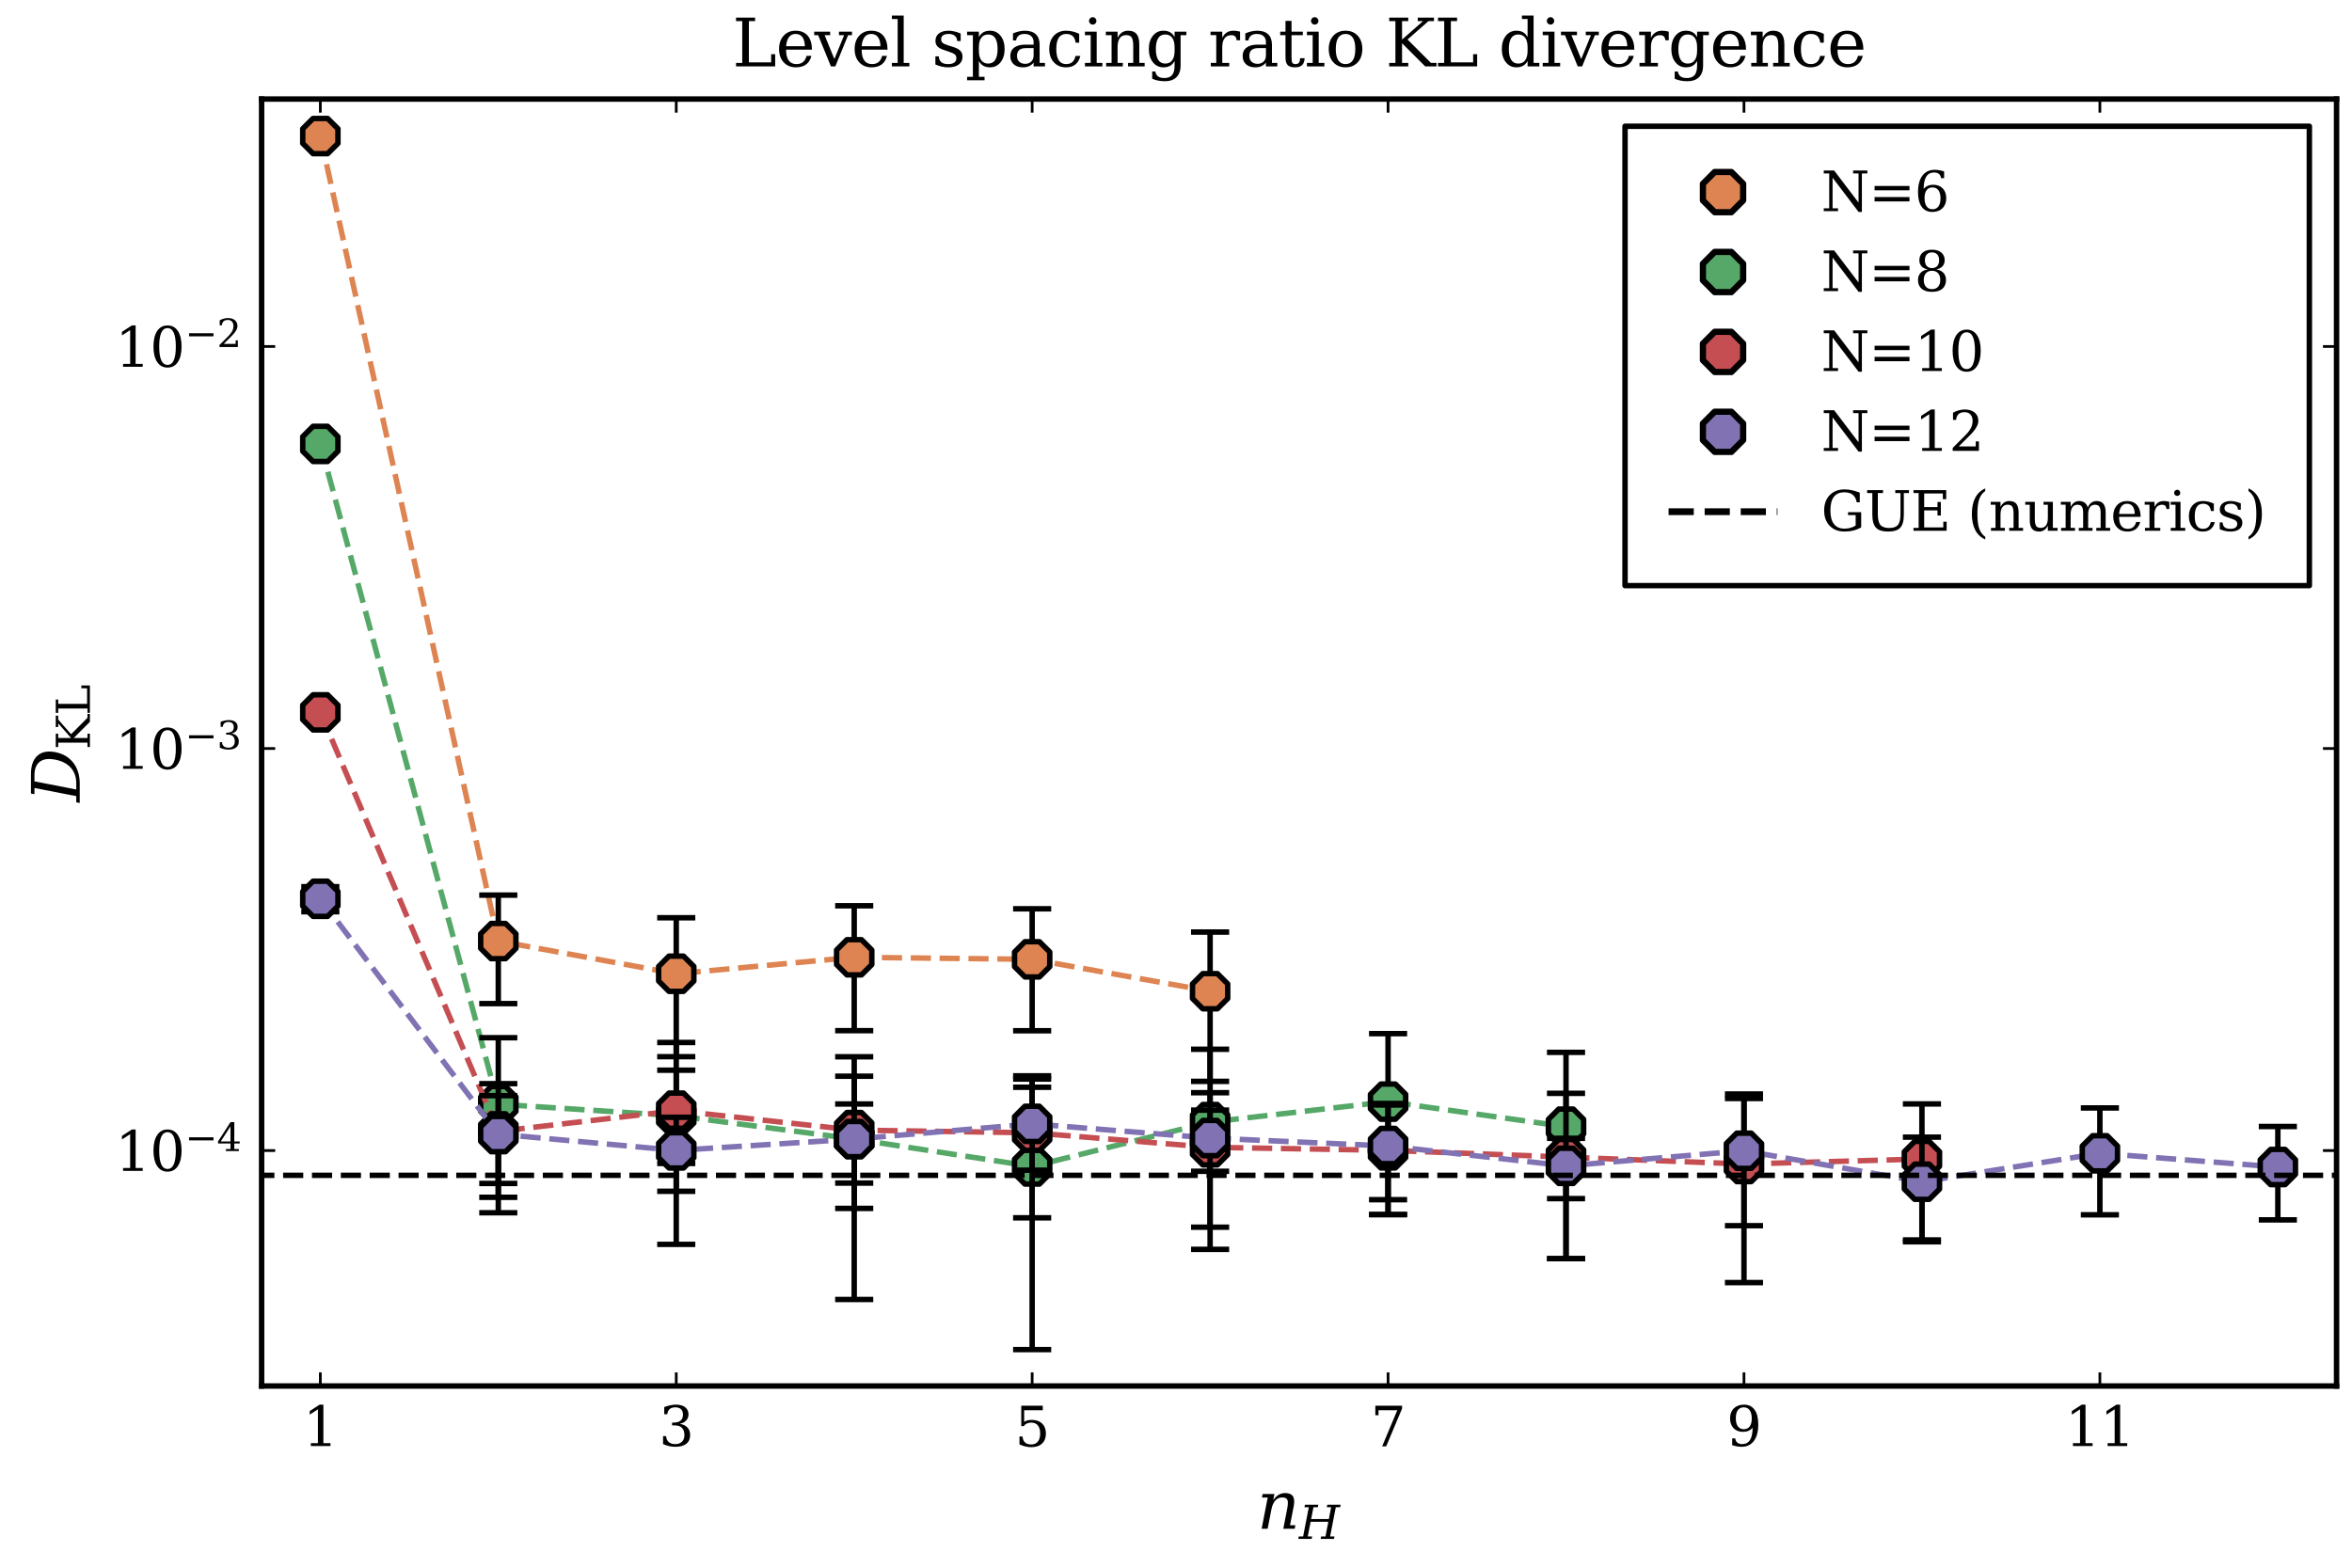 <?xml version="1.0" encoding="utf-8" standalone="no"?>
<!DOCTYPE svg PUBLIC "-//W3C//DTD SVG 1.1//EN"
  "http://www.w3.org/Graphics/SVG/1.1/DTD/svg11.dtd">
<svg xmlns:xlink="http://www.w3.org/1999/xlink" width="432pt" height="288pt" viewBox="0 0 432 288" xmlns="http://www.w3.org/2000/svg" version="1.1">
 <defs>
  <style type="text/css">*{stroke-linejoin: round; stroke-linecap: butt}</style>
 </defs>
 <g id="figure_1">
  <g id="patch_1">
   <path d="M 0 288 
L 432 288 
L 432 0 
L 0 0 
z
" style="fill: #ffffff"/>
  </g>
  <g id="axes_1">
   <g id="patch_2">
    <path d="M 48.051 254.625 
L 429.165 254.625 
L 429.165 18.195 
L 48.051 18.195 
z
" style="fill: #ffffff"/>
   </g>
   <g id="line2d_1">
    <path d="M 58.837 24.997 
L 91.523 172.884 
L 124.208 178.887 
L 156.894 175.862 
L 189.58 176.238 
L 222.265 182.094 
" clip-path="url(#pbbf0590960)" style="fill: none; stroke-dasharray: 3.7,1.6; stroke-dashoffset: 0; stroke: #dd8452"/>
   </g>
   <g id="matplotlib.axis_1">
    <g id="xtick_1">
     <g id="line2d_2">
      <defs>
       <path id="m70d84c9f03" d="M 0 0 
L 0 -2.5 
" style="stroke: #000000; stroke-width: 0.5"/>
      </defs>
      <g>
       <use xlink:href="#m70d84c9f03" x="58.837" y="254.625" style="stroke: #000000; stroke-width: 0.5"/>
      </g>
     </g>
     <g id="line2d_3">
      <defs>
       <path id="mc6ad2562c7" d="M 0 0 
L 0 2.5 
" style="stroke: #000000; stroke-width: 0.5"/>
      </defs>
      <g>
       <use xlink:href="#mc6ad2562c7" x="58.837" y="18.195" style="stroke: #000000; stroke-width: 0.5"/>
      </g>
     </g>
     <g id="text_1">
      <!-- $1$ -->
      <g transform="translate(55.637 265.724) scale(0.1 -0.1)">
       <defs>
        <path id="DejaVuSerif-31" d="M 909 0 
L 909 331 
L 1722 331 
L 1722 4213 
L 781 3603 
L 781 4013 
L 1919 4750 
L 2350 4750 
L 2350 331 
L 3163 331 
L 3163 0 
L 909 0 
z
" transform="scale(0.016)"/>
       </defs>
       <use xlink:href="#DejaVuSerif-31" transform="translate(0 0.781)"/>
      </g>
     </g>
    </g>
    <g id="xtick_2">
     <g id="line2d_4">
      <g>
       <use xlink:href="#m70d84c9f03" x="124.208" y="254.625" style="stroke: #000000; stroke-width: 0.5"/>
      </g>
     </g>
     <g id="line2d_5">
      <g>
       <use xlink:href="#mc6ad2562c7" x="124.208" y="18.195" style="stroke: #000000; stroke-width: 0.5"/>
      </g>
     </g>
     <g id="text_2">
      <!-- $3$ -->
      <g transform="translate(121.008 265.724) scale(0.1 -0.1)">
       <defs>
        <path id="DejaVuSerif-33" d="M 622 4469 
Q 988 4606 1323 4678 
Q 1659 4750 1953 4750 
Q 2638 4750 3022 4454 
Q 3406 4159 3406 3634 
Q 3406 3213 3140 2930 
Q 2875 2647 2388 2547 
Q 2963 2466 3280 2130 
Q 3597 1794 3597 1259 
Q 3597 606 3158 257 
Q 2719 -91 1894 -91 
Q 1528 -91 1179 -12 
Q 831 66 488 225 
L 488 1131 
L 838 1131 
Q 869 681 1141 450 
Q 1413 219 1906 219 
Q 2384 219 2661 495 
Q 2938 772 2938 1253 
Q 2938 1803 2653 2086 
Q 2369 2369 1819 2369 
L 1522 2369 
L 1522 2688 
L 1678 2688 
Q 2225 2688 2498 2914 
Q 2772 3141 2772 3597 
Q 2772 4006 2547 4223 
Q 2322 4441 1900 4441 
Q 1478 4441 1245 4241 
Q 1013 4041 972 3647 
L 622 3647 
L 622 4469 
z
" transform="scale(0.016)"/>
       </defs>
       <use xlink:href="#DejaVuSerif-33" transform="translate(0 0.781)"/>
      </g>
     </g>
    </g>
    <g id="xtick_3">
     <g id="line2d_6">
      <g>
       <use xlink:href="#m70d84c9f03" x="189.58" y="254.625" style="stroke: #000000; stroke-width: 0.5"/>
      </g>
     </g>
     <g id="line2d_7">
      <g>
       <use xlink:href="#mc6ad2562c7" x="189.58" y="18.195" style="stroke: #000000; stroke-width: 0.5"/>
      </g>
     </g>
     <g id="text_3">
      <!-- $5$ -->
      <g transform="translate(186.38 265.724) scale(0.1 -0.1)">
       <defs>
        <path id="DejaVuSerif-35" d="M 3219 4666 
L 3219 4153 
L 1081 4153 
L 1081 2816 
Q 1244 2928 1461 2984 
Q 1678 3041 1947 3041 
Q 2703 3041 3140 2622 
Q 3578 2203 3578 1478 
Q 3578 738 3136 323 
Q 2694 -91 1894 -91 
Q 1572 -91 1234 -12 
Q 897 66 544 225 
L 544 1131 
L 897 1131 
Q 925 688 1179 453 
Q 1434 219 1894 219 
Q 2388 219 2653 544 
Q 2919 869 2919 1478 
Q 2919 2084 2655 2407 
Q 2391 2731 1894 2731 
Q 1613 2731 1398 2631 
Q 1184 2531 1019 2322 
L 750 2322 
L 750 4666 
L 3219 4666 
z
" transform="scale(0.016)"/>
       </defs>
       <use xlink:href="#DejaVuSerif-35" transform="translate(0 0.094)"/>
      </g>
     </g>
    </g>
    <g id="xtick_4">
     <g id="line2d_8">
      <g>
       <use xlink:href="#m70d84c9f03" x="254.951" y="254.625" style="stroke: #000000; stroke-width: 0.5"/>
      </g>
     </g>
     <g id="line2d_9">
      <g>
       <use xlink:href="#mc6ad2562c7" x="254.951" y="18.195" style="stroke: #000000; stroke-width: 0.5"/>
      </g>
     </g>
     <g id="text_4">
      <!-- $7$ -->
      <g transform="translate(251.751 265.724) scale(0.1 -0.1)">
       <defs>
        <path id="DejaVuSerif-37" d="M 3609 4347 
L 1784 0 
L 1319 0 
L 3059 4153 
L 903 4153 
L 903 3578 
L 538 3578 
L 538 4666 
L 3609 4666 
L 3609 4347 
z
" transform="scale(0.016)"/>
       </defs>
       <use xlink:href="#DejaVuSerif-37" transform="translate(0 0.094)"/>
      </g>
     </g>
    </g>
    <g id="xtick_5">
     <g id="line2d_10">
      <g>
       <use xlink:href="#m70d84c9f03" x="320.322" y="254.625" style="stroke: #000000; stroke-width: 0.5"/>
      </g>
     </g>
     <g id="line2d_11">
      <g>
       <use xlink:href="#mc6ad2562c7" x="320.322" y="18.195" style="stroke: #000000; stroke-width: 0.5"/>
      </g>
     </g>
     <g id="text_5">
      <!-- $9$ -->
      <g transform="translate(317.122 265.724) scale(0.1 -0.1)">
       <defs>
        <path id="DejaVuSerif-39" d="M 2994 2091 
Q 2784 1856 2512 1740 
Q 2241 1625 1900 1625 
Q 1206 1625 804 2044 
Q 403 2463 403 3188 
Q 403 3897 839 4323 
Q 1275 4750 2003 4750 
Q 2794 4750 3217 4161 
Q 3641 3572 3641 2478 
Q 3641 1253 3137 581 
Q 2634 -91 1722 -91 
Q 1475 -91 1203 -44 
Q 931 3 647 97 
L 647 872 
L 997 872 
Q 1038 556 1241 387 
Q 1444 219 1784 219 
Q 2391 219 2687 676 
Q 2984 1134 2994 2091 
z
M 1978 4441 
Q 1534 4441 1298 4117 
Q 1063 3794 1063 3188 
Q 1063 2581 1298 2256 
Q 1534 1931 1978 1931 
Q 2422 1931 2658 2245 
Q 2894 2559 2894 3150 
Q 2894 3772 2656 4106 
Q 2419 4441 1978 4441 
z
" transform="scale(0.016)"/>
       </defs>
       <use xlink:href="#DejaVuSerif-39" transform="translate(0 0.781)"/>
      </g>
     </g>
    </g>
    <g id="xtick_6">
     <g id="line2d_12">
      <g>
       <use xlink:href="#m70d84c9f03" x="385.693" y="254.625" style="stroke: #000000; stroke-width: 0.5"/>
      </g>
     </g>
     <g id="line2d_13">
      <g>
       <use xlink:href="#mc6ad2562c7" x="385.693" y="18.195" style="stroke: #000000; stroke-width: 0.5"/>
      </g>
     </g>
     <g id="text_6">
      <!-- $11$ -->
      <g transform="translate(379.293 265.724) scale(0.1 -0.1)">
       <use xlink:href="#DejaVuSerif-31" transform="translate(0 0.781)"/>
       <use xlink:href="#DejaVuSerif-31" transform="translate(63.623 0.781)"/>
      </g>
     </g>
    </g>
    <g id="text_7">
     <!-- $n_H$ -->
     <g transform="translate(230.868 280.922) scale(0.12 -0.12)">
      <defs>
       <path id="DejaVuSerif-Italic-6e" d="M 450 0 
L 1031 2988 
L 481 2988 
L 544 3322 
L 1669 3322 
L 1556 2731 
Q 1781 3069 2068 3241 
Q 2356 3413 2694 3413 
Q 3244 3413 3444 3097 
Q 3563 2906 3563 2588 
Q 3563 2378 3509 2113 
L 3163 331 
L 3675 331 
L 3613 0 
L 2522 0 
L 2897 1931 
Q 2959 2253 2959 2469 
Q 2959 2659 2909 2769 
Q 2803 2994 2425 2994 
Q 2025 2994 1759 2701 
Q 1494 2409 1384 1850 
L 1025 0 
L 450 0 
z
" transform="scale(0.016)"/>
       <path id="DejaVuSerif-Italic-48" d="M -97 0 
L -34 331 
L 559 331 
L 1338 4331 
L 744 4331 
L 809 4666 
L 2631 4666 
L 2566 4331 
L 1972 4331 
L 1659 2719 
L 4078 2719 
L 4391 4331 
L 3797 4331 
L 3863 4666 
L 5684 4666 
L 5619 4331 
L 5025 4331 
L 4247 331 
L 4841 331 
L 4778 0 
L 2956 0 
L 3019 331 
L 3616 331 
L 4003 2338 
L 1584 2338 
L 1194 331 
L 1788 331 
L 1725 0 
L -97 0 
z
" transform="scale(0.016)"/>
      </defs>
      <use xlink:href="#DejaVuSerif-Italic-6e" transform="translate(0 0.672)"/>
      <use xlink:href="#DejaVuSerif-Italic-48" transform="translate(64.404 -14.9) scale(0.7)"/>
     </g>
    </g>
   </g>
   <g id="matplotlib.axis_2">
    <g id="ytick_1">
     <g id="line2d_14">
      <defs>
       <path id="m59e2705124" d="M 0 0 
L 2.5 0 
" style="stroke: #000000; stroke-width: 0.5"/>
      </defs>
      <g>
       <use xlink:href="#m59e2705124" x="48.051" y="211.37" style="stroke: #000000; stroke-width: 0.5"/>
      </g>
     </g>
     <g id="line2d_15">
      <defs>
       <path id="m7a6e263249" d="M 0 0 
L -2.5 0 
" style="stroke: #000000; stroke-width: 0.5"/>
      </defs>
      <g>
       <use xlink:href="#m7a6e263249" x="429.165" y="211.37" style="stroke: #000000; stroke-width: 0.5"/>
      </g>
     </g>
     <g id="text_8">
      <!-- $10^{-4}$ -->
      <g transform="translate(21.151 215.169) scale(0.1 -0.1)">
       <defs>
        <path id="DejaVuSerif-30" d="M 2034 219 
Q 2513 219 2750 744 
Q 2988 1269 2988 2328 
Q 2988 3391 2750 3916 
Q 2513 4441 2034 4441 
Q 1556 4441 1318 3916 
Q 1081 3391 1081 2328 
Q 1081 1269 1318 744 
Q 1556 219 2034 219 
z
M 2034 -91 
Q 1275 -91 848 546 
Q 422 1184 422 2328 
Q 422 3475 848 4112 
Q 1275 4750 2034 4750 
Q 2797 4750 3222 4112 
Q 3647 3475 3647 2328 
Q 3647 1184 3222 546 
Q 2797 -91 2034 -91 
z
" transform="scale(0.016)"/>
        <path id="DejaVuSerif-2212" d="M 678 2259 
L 4684 2259 
L 4684 1753 
L 678 1753 
L 678 2259 
z
" transform="scale(0.016)"/>
        <path id="DejaVuSerif-34" d="M 2234 1581 
L 2234 4063 
L 641 1581 
L 2234 1581 
z
M 3609 0 
L 1484 0 
L 1484 331 
L 2234 331 
L 2234 1247 
L 197 1247 
L 197 1588 
L 2241 4750 
L 2859 4750 
L 2859 1581 
L 3750 1581 
L 3750 1247 
L 2859 1247 
L 2859 331 
L 3609 331 
L 3609 0 
z
" transform="scale(0.016)"/>
       </defs>
       <use xlink:href="#DejaVuSerif-31" transform="translate(0 0.713)"/>
       <use xlink:href="#DejaVuSerif-30" transform="translate(63.623 0.713)"/>
       <use xlink:href="#DejaVuSerif-2212" transform="translate(128.154 37.047) scale(0.7)"/>
       <use xlink:href="#DejaVuSerif-34" transform="translate(186.807 37.047) scale(0.7)"/>
      </g>
     </g>
    </g>
    <g id="ytick_2">
     <g id="line2d_16">
      <g>
       <use xlink:href="#m59e2705124" x="48.051" y="137.512" style="stroke: #000000; stroke-width: 0.5"/>
      </g>
     </g>
     <g id="line2d_17">
      <g>
       <use xlink:href="#m7a6e263249" x="429.165" y="137.512" style="stroke: #000000; stroke-width: 0.5"/>
      </g>
     </g>
     <g id="text_9">
      <!-- $10^{-3}$ -->
      <g transform="translate(21.151 141.312) scale(0.1 -0.1)">
       <use xlink:href="#DejaVuSerif-31" transform="translate(0 0.713)"/>
       <use xlink:href="#DejaVuSerif-30" transform="translate(63.623 0.713)"/>
       <use xlink:href="#DejaVuSerif-2212" transform="translate(128.154 37.047) scale(0.7)"/>
       <use xlink:href="#DejaVuSerif-33" transform="translate(186.807 37.047) scale(0.7)"/>
      </g>
     </g>
    </g>
    <g id="ytick_3">
     <g id="line2d_18">
      <g>
       <use xlink:href="#m59e2705124" x="48.051" y="63.655" style="stroke: #000000; stroke-width: 0.5"/>
      </g>
     </g>
     <g id="line2d_19">
      <g>
       <use xlink:href="#m7a6e263249" x="429.165" y="63.655" style="stroke: #000000; stroke-width: 0.5"/>
      </g>
     </g>
     <g id="text_10">
      <!-- $10^{-2}$ -->
      <g transform="translate(21.151 67.454) scale(0.1 -0.1)">
       <defs>
        <path id="DejaVuSerif-32" d="M 819 3553 
L 469 3553 
L 469 4384 
Q 803 4563 1142 4656 
Q 1481 4750 1806 4750 
Q 2534 4750 2956 4397 
Q 3378 4044 3378 3438 
Q 3378 2753 2422 1800 
Q 2347 1728 2309 1691 
L 1131 513 
L 3078 513 
L 3078 1088 
L 3444 1088 
L 3444 0 
L 434 0 
L 434 341 
L 1850 1753 
Q 2319 2222 2519 2614 
Q 2719 3006 2719 3438 
Q 2719 3909 2473 4175 
Q 2228 4441 1797 4441 
Q 1350 4441 1106 4219 
Q 863 3997 819 3553 
z
" transform="scale(0.016)"/>
       </defs>
       <use xlink:href="#DejaVuSerif-31" transform="translate(0 0.713)"/>
       <use xlink:href="#DejaVuSerif-30" transform="translate(63.623 0.713)"/>
       <use xlink:href="#DejaVuSerif-2212" transform="translate(128.154 37.047) scale(0.7)"/>
       <use xlink:href="#DejaVuSerif-32" transform="translate(186.807 37.047) scale(0.7)"/>
      </g>
     </g>
    </g>
    <g id="text_11">
     <!-- $D_{\text{KL}}$ -->
     <g transform="translate(14.655 147.33) rotate(-90) scale(0.12 -0.12)">
      <defs>
       <path id="DejaVuSerif-Italic-44" d="M 1194 331 
L 1775 331 
Q 2684 331 3271 850 
Q 3859 1369 4048 2337 
Q 4238 3306 3852 3818 
Q 3466 4331 2553 4331 
L 1972 4331 
L 1194 331 
z
M -97 0 
L -34 331 
L 559 331 
L 1338 4331 
L 744 4331 
L 809 4666 
L 2666 4666 
Q 3872 4666 4426 4050 
Q 4981 3434 4766 2338 
Q 4553 1238 3758 619 
Q 2963 0 1759 0 
L -97 0 
z
" transform="scale(0.016)"/>
       <path id="DejaVuSerif-4b" d="M 353 0 
L 353 331 
L 947 331 
L 947 4331 
L 353 4331 
L 353 4666 
L 2175 4666 
L 2175 4331 
L 1581 4331 
L 1581 2566 
L 3591 4331 
L 3084 4331 
L 3084 4666 
L 4634 4666 
L 4634 4331 
L 4109 4331 
L 2106 2572 
L 4347 331 
L 4878 331 
L 4878 0 
L 3794 0 
L 1581 2216 
L 1581 331 
L 2175 331 
L 2175 0 
L 353 0 
z
" transform="scale(0.016)"/>
       <path id="DejaVuSerif-4c" d="M 353 0 
L 353 331 
L 947 331 
L 947 4331 
L 353 4331 
L 353 4666 
L 2175 4666 
L 2175 4331 
L 1581 4331 
L 1581 384 
L 3713 384 
L 3713 1166 
L 4097 1166 
L 4097 0 
L 353 0 
z
" transform="scale(0.016)"/>
      </defs>
      <use xlink:href="#DejaVuSerif-Italic-44" transform="translate(0 0.094)"/>
      <use xlink:href="#DejaVuSerif-4b" transform="translate(80.176 -15.478) scale(0.7)"/>
      <use xlink:href="#DejaVuSerif-4c" transform="translate(132.471 -15.478) scale(0.7)"/>
     </g>
    </g>
   </g>
   <g id="line2d_20">
    <path d="M 58.837 25.108 
L 58.837 24.886 
" clip-path="url(#pbbf0590960)" style="fill: none; stroke: #000000"/>
   </g>
   <g id="line2d_21">
    <path d="M 91.523 184.375 
L 91.523 164.442 
" clip-path="url(#pbbf0590960)" style="fill: none; stroke: #000000"/>
   </g>
   <g id="line2d_22">
    <path d="M 124.208 194.124 
L 124.208 168.599 
" clip-path="url(#pbbf0590960)" style="fill: none; stroke: #000000"/>
   </g>
   <g id="line2d_23">
    <path d="M 156.894 189.342 
L 156.894 166.4 
" clip-path="url(#pbbf0590960)" style="fill: none; stroke: #000000"/>
   </g>
   <g id="line2d_24">
    <path d="M 189.58 189.361 
L 189.58 166.952 
" clip-path="url(#pbbf0590960)" style="fill: none; stroke: #000000"/>
   </g>
   <g id="line2d_25">
    <path d="M 222.265 198.66 
L 222.265 171.224 
" clip-path="url(#pbbf0590960)" style="fill: none; stroke: #000000"/>
   </g>
   <g id="PathCollection_1">
    <defs>
     <path id="md52f138a46" d="M 3.5 0 
L -3.5 -0 
" style="stroke: #000000"/>
    </defs>
    <g clip-path="url(#pbbf0590960)">
     <use xlink:href="#md52f138a46" x="58.837" y="25.108" style="stroke: #000000"/>
     <use xlink:href="#md52f138a46" x="58.837" y="24.886" style="stroke: #000000"/>
    </g>
   </g>
   <g id="PathCollection_2">
    <g clip-path="url(#pbbf0590960)">
     <use xlink:href="#md52f138a46" x="91.523" y="184.375" style="stroke: #000000"/>
     <use xlink:href="#md52f138a46" x="91.523" y="164.442" style="stroke: #000000"/>
    </g>
   </g>
   <g id="PathCollection_3">
    <g clip-path="url(#pbbf0590960)">
     <use xlink:href="#md52f138a46" x="124.208" y="194.124" style="stroke: #000000"/>
     <use xlink:href="#md52f138a46" x="124.208" y="168.599" style="stroke: #000000"/>
    </g>
   </g>
   <g id="PathCollection_4">
    <g clip-path="url(#pbbf0590960)">
     <use xlink:href="#md52f138a46" x="156.894" y="189.342" style="stroke: #000000"/>
     <use xlink:href="#md52f138a46" x="156.894" y="166.4" style="stroke: #000000"/>
    </g>
   </g>
   <g id="PathCollection_5">
    <g clip-path="url(#pbbf0590960)">
     <use xlink:href="#md52f138a46" x="189.58" y="189.361" style="stroke: #000000"/>
     <use xlink:href="#md52f138a46" x="189.58" y="166.952" style="stroke: #000000"/>
    </g>
   </g>
   <g id="PathCollection_6">
    <g clip-path="url(#pbbf0590960)">
     <use xlink:href="#md52f138a46" x="222.265" y="198.66" style="stroke: #000000"/>
     <use xlink:href="#md52f138a46" x="222.265" y="171.224" style="stroke: #000000"/>
    </g>
   </g>
   <g id="PathCollection_7">
    <defs>
     <path id="m73c32f72a7" d="M -1.339 -3.234 
L -3.234 -1.339 
L -3.234 1.339 
L -1.339 3.234 
L 1.339 3.234 
L 3.234 1.339 
L 3.234 -1.339 
L 1.339 -3.234 
z
" style="stroke: #000000"/>
    </defs>
    <g clip-path="url(#pbbf0590960)">
     <use xlink:href="#m73c32f72a7" x="58.837" y="24.997" style="fill: #dd8452; stroke: #000000"/>
     <use xlink:href="#m73c32f72a7" x="91.523" y="172.884" style="fill: #dd8452; stroke: #000000"/>
     <use xlink:href="#m73c32f72a7" x="124.208" y="178.887" style="fill: #dd8452; stroke: #000000"/>
     <use xlink:href="#m73c32f72a7" x="156.894" y="175.862" style="fill: #dd8452; stroke: #000000"/>
     <use xlink:href="#m73c32f72a7" x="189.58" y="176.238" style="fill: #dd8452; stroke: #000000"/>
     <use xlink:href="#m73c32f72a7" x="222.265" y="182.094" style="fill: #dd8452; stroke: #000000"/>
    </g>
   </g>
   <g id="patch_3">
    <path d="M 48.051 254.625 
L 48.051 18.195 
" style="fill: none; stroke: #000000; stroke-linejoin: miter; stroke-linecap: square"/>
   </g>
   <g id="patch_4">
    <path d="M 429.165 254.625 
L 429.165 18.195 
" style="fill: none; stroke: #000000; stroke-linejoin: miter; stroke-linecap: square"/>
   </g>
   <g id="patch_5">
    <path d="M 48.051 254.625 
L 429.165 254.625 
" style="fill: none; stroke: #000000; stroke-linejoin: miter; stroke-linecap: square"/>
   </g>
   <g id="patch_6">
    <path d="M 48.051 18.195 
L 429.165 18.195 
" style="fill: none; stroke: #000000; stroke-linejoin: miter; stroke-linecap: square"/>
   </g>
   <g id="line2d_26">
    <path d="M 58.837 81.552 
L 91.523 202.846 
L 124.208 204.971 
L 156.894 209.241 
L 189.58 214.288 
L 222.265 206.135 
L 254.951 202.384 
L 287.636 206.979 
" clip-path="url(#pbbf0590960)" style="fill: none; stroke-dasharray: 3.7,1.6; stroke-dashoffset: 0; stroke: #55a868"/>
   </g>
   <g id="text_12">
    <!-- Level spacing ratio KL divergence -->
    <g transform="translate(134.512 12.195) scale(0.12 -0.12)">
     <defs>
      <path id="DejaVuSerif-65" d="M 3469 1600 
L 991 1600 
L 991 1575 
Q 991 903 1244 561 
Q 1497 219 1991 219 
Q 2369 219 2611 417 
Q 2853 616 2950 1006 
L 3413 1006 
Q 3275 459 2904 184 
Q 2534 -91 1931 -91 
Q 1203 -91 761 389 
Q 319 869 319 1663 
Q 319 2450 753 2931 
Q 1188 3413 1894 3413 
Q 2647 3413 3050 2948 
Q 3453 2484 3469 1600 
z
M 2791 1931 
Q 2772 2513 2545 2808 
Q 2319 3103 1894 3103 
Q 1497 3103 1269 2806 
Q 1041 2509 991 1931 
L 2791 1931 
z
" transform="scale(0.016)"/>
      <path id="DejaVuSerif-76" d="M 1581 0 
L 359 2988 
L -19 2988 
L -19 3322 
L 1509 3322 
L 1509 2988 
L 978 2988 
L 1913 703 
L 2847 2988 
L 2350 2988 
L 2350 3322 
L 3597 3322 
L 3597 2988 
L 3225 2988 
L 2003 0 
L 1581 0 
z
" transform="scale(0.016)"/>
      <path id="DejaVuSerif-6c" d="M 1313 331 
L 1856 331 
L 1856 0 
L 184 0 
L 184 331 
L 738 331 
L 738 4531 
L 184 4531 
L 184 4863 
L 1313 4863 
L 1313 331 
z
" transform="scale(0.016)"/>
      <path id="DejaVuSerif-20" transform="scale(0.016)"/>
      <path id="DejaVuSerif-73" d="M 359 184 
L 359 959 
L 691 959 
Q 703 588 923 403 
Q 1144 219 1575 219 
Q 1963 219 2166 364 
Q 2369 509 2369 788 
Q 2369 1006 2220 1140 
Q 2072 1275 1594 1428 
L 1178 1569 
Q 750 1706 558 1912 
Q 366 2119 366 2438 
Q 366 2894 700 3153 
Q 1034 3413 1625 3413 
Q 1888 3413 2178 3344 
Q 2469 3275 2778 3144 
L 2778 2419 
L 2447 2419 
Q 2434 2741 2221 2922 
Q 2009 3103 1644 3103 
Q 1281 3103 1095 2975 
Q 909 2847 909 2591 
Q 909 2381 1050 2254 
Q 1191 2128 1613 1997 
L 2069 1856 
Q 2541 1709 2748 1489 
Q 2956 1269 2956 922 
Q 2956 450 2595 179 
Q 2234 -91 1600 -91 
Q 1278 -91 972 -22 
Q 666 47 359 184 
z
" transform="scale(0.016)"/>
      <path id="DejaVuSerif-70" d="M 1313 1825 
L 1313 1497 
Q 1313 897 1542 583 
Q 1772 269 2209 269 
Q 2650 269 2876 622 
Q 3103 975 3103 1663 
Q 3103 2353 2876 2703 
Q 2650 3053 2209 3053 
Q 1772 3053 1542 2737 
Q 1313 2422 1313 1825 
z
M 738 2988 
L 184 2988 
L 184 3322 
L 1313 3322 
L 1313 2803 
Q 1481 3116 1742 3264 
Q 2003 3413 2388 3413 
Q 3000 3413 3387 2928 
Q 3775 2444 3775 1663 
Q 3775 881 3387 395 
Q 3000 -91 2388 -91 
Q 2003 -91 1742 57 
Q 1481 206 1313 519 
L 1313 -997 
L 1856 -997 
L 1856 -1331 
L 184 -1331 
L 184 -997 
L 738 -997 
L 738 2988 
z
" transform="scale(0.016)"/>
      <path id="DejaVuSerif-61" d="M 2547 1044 
L 2547 1747 
L 1806 1747 
Q 1378 1747 1168 1562 
Q 959 1378 959 997 
Q 959 650 1171 447 
Q 1384 244 1747 244 
Q 2106 244 2326 466 
Q 2547 688 2547 1044 
z
M 3122 2075 
L 3122 331 
L 3634 331 
L 3634 0 
L 2547 0 
L 2547 359 
Q 2356 128 2106 18 
Q 1856 -91 1522 -91 
Q 969 -91 644 203 
Q 319 497 319 997 
Q 319 1513 691 1797 
Q 1063 2081 1741 2081 
L 2547 2081 
L 2547 2309 
Q 2547 2688 2317 2895 
Q 2088 3103 1672 3103 
Q 1328 3103 1125 2947 
Q 922 2791 872 2484 
L 575 2484 
L 575 3156 
Q 875 3284 1158 3348 
Q 1441 3413 1709 3413 
Q 2400 3413 2761 3070 
Q 3122 2728 3122 2075 
z
" transform="scale(0.016)"/>
      <path id="DejaVuSerif-63" d="M 3291 997 
Q 3169 466 2822 187 
Q 2475 -91 1925 -91 
Q 1200 -91 759 389 
Q 319 869 319 1663 
Q 319 2459 759 2936 
Q 1200 3413 1925 3413 
Q 2241 3413 2553 3339 
Q 2866 3266 3181 3116 
L 3181 2266 
L 2847 2266 
Q 2781 2703 2561 2903 
Q 2341 3103 1931 3103 
Q 1466 3103 1228 2742 
Q 991 2381 991 1663 
Q 991 944 1227 581 
Q 1463 219 1931 219 
Q 2303 219 2525 412 
Q 2747 606 2828 997 
L 3291 997 
z
" transform="scale(0.016)"/>
      <path id="DejaVuSerif-69" d="M 622 4353 
Q 622 4497 726 4603 
Q 831 4709 978 4709 
Q 1122 4709 1226 4603 
Q 1331 4497 1331 4353 
Q 1331 4206 1228 4103 
Q 1125 4000 978 4000 
Q 831 4000 726 4103 
Q 622 4206 622 4353 
z
M 1356 331 
L 1900 331 
L 1900 0 
L 231 0 
L 231 331 
L 781 331 
L 781 2988 
L 231 2988 
L 231 3322 
L 1356 3322 
L 1356 331 
z
" transform="scale(0.016)"/>
      <path id="DejaVuSerif-6e" d="M 263 0 
L 263 331 
L 781 331 
L 781 2988 
L 231 2988 
L 231 3322 
L 1356 3322 
L 1356 2731 
Q 1516 3069 1770 3241 
Q 2025 3413 2363 3413 
Q 2913 3413 3172 3097 
Q 3431 2781 3431 2113 
L 3431 331 
L 3944 331 
L 3944 0 
L 2356 0 
L 2356 331 
L 2853 331 
L 2853 1931 
Q 2853 2541 2703 2767 
Q 2553 2994 2175 2994 
Q 1775 2994 1565 2701 
Q 1356 2409 1356 1850 
L 1356 331 
L 1856 331 
L 1856 0 
L 263 0 
z
" transform="scale(0.016)"/>
      <path id="DejaVuSerif-67" d="M 3359 2988 
L 3359 72 
Q 3359 -644 2965 -1033 
Q 2572 -1422 1844 -1422 
Q 1516 -1422 1216 -1362 
Q 916 -1303 641 -1184 
L 641 -488 
L 941 -488 
Q 997 -813 1206 -963 
Q 1416 -1113 1806 -1113 
Q 2313 -1113 2548 -827 
Q 2784 -541 2784 72 
L 2784 519 
Q 2616 206 2355 57 
Q 2094 -91 1709 -91 
Q 1097 -91 708 395 
Q 319 881 319 1663 
Q 319 2444 706 2928 
Q 1094 3413 1709 3413 
Q 2094 3413 2355 3264 
Q 2616 3116 2784 2803 
L 2784 3322 
L 3909 3322 
L 3909 2988 
L 3359 2988 
z
M 2784 1825 
Q 2784 2422 2554 2737 
Q 2325 3053 1888 3053 
Q 1444 3053 1217 2703 
Q 991 2353 991 1663 
Q 991 975 1217 622 
Q 1444 269 1888 269 
Q 2325 269 2554 583 
Q 2784 897 2784 1497 
L 2784 1825 
z
" transform="scale(0.016)"/>
      <path id="DejaVuSerif-72" d="M 3059 3328 
L 3059 2497 
L 2728 2497 
Q 2713 2744 2591 2866 
Q 2469 2988 2234 2988 
Q 1809 2988 1582 2694 
Q 1356 2400 1356 1850 
L 1356 331 
L 2022 331 
L 2022 0 
L 263 0 
L 263 331 
L 781 331 
L 781 2994 
L 231 2994 
L 231 3322 
L 1356 3322 
L 1356 2731 
Q 1525 3078 1790 3245 
Q 2056 3413 2438 3413 
Q 2578 3413 2733 3391 
Q 2888 3369 3059 3328 
z
" transform="scale(0.016)"/>
      <path id="DejaVuSerif-74" d="M 691 2988 
L 184 2988 
L 184 3322 
L 691 3322 
L 691 4353 
L 1269 4353 
L 1269 3322 
L 2350 3322 
L 2350 2988 
L 1269 2988 
L 1269 878 
Q 1269 456 1350 337 
Q 1431 219 1650 219 
Q 1875 219 1978 351 
Q 2081 484 2088 781 
L 2522 781 
Q 2497 328 2275 118 
Q 2053 -91 1600 -91 
Q 1103 -91 897 129 
Q 691 350 691 878 
L 691 2988 
z
" transform="scale(0.016)"/>
      <path id="DejaVuSerif-6f" d="M 1925 219 
Q 2388 219 2623 584 
Q 2859 950 2859 1663 
Q 2859 2375 2623 2739 
Q 2388 3103 1925 3103 
Q 1463 3103 1227 2739 
Q 991 2375 991 1663 
Q 991 950 1228 584 
Q 1466 219 1925 219 
z
M 1925 -91 
Q 1200 -91 759 389 
Q 319 869 319 1663 
Q 319 2456 758 2934 
Q 1197 3413 1925 3413 
Q 2653 3413 3092 2934 
Q 3531 2456 3531 1663 
Q 3531 869 3092 389 
Q 2653 -91 1925 -91 
z
" transform="scale(0.016)"/>
      <path id="DejaVuSerif-64" d="M 3359 331 
L 3909 331 
L 3909 0 
L 2784 0 
L 2784 519 
Q 2616 206 2355 57 
Q 2094 -91 1709 -91 
Q 1097 -91 708 395 
Q 319 881 319 1663 
Q 319 2444 706 2928 
Q 1094 3413 1709 3413 
Q 2094 3413 2355 3264 
Q 2616 3116 2784 2803 
L 2784 4531 
L 2241 4531 
L 2241 4863 
L 3359 4863 
L 3359 331 
z
M 2784 1497 
L 2784 1825 
Q 2784 2422 2554 2737 
Q 2325 3053 1888 3053 
Q 1444 3053 1217 2703 
Q 991 2353 991 1663 
Q 991 975 1217 622 
Q 1444 269 1888 269 
Q 2325 269 2554 583 
Q 2784 897 2784 1497 
z
" transform="scale(0.016)"/>
     </defs>
     <use xlink:href="#DejaVuSerif-4c"/>
     <use xlink:href="#DejaVuSerif-65" x="66.406"/>
     <use xlink:href="#DejaVuSerif-76" x="125.586"/>
     <use xlink:href="#DejaVuSerif-65" x="182.08"/>
     <use xlink:href="#DejaVuSerif-6c" x="241.26"/>
     <use xlink:href="#DejaVuSerif-20" x="273.242"/>
     <use xlink:href="#DejaVuSerif-73" x="305.029"/>
     <use xlink:href="#DejaVuSerif-70" x="356.348"/>
     <use xlink:href="#DejaVuSerif-61" x="420.361"/>
     <use xlink:href="#DejaVuSerif-63" x="479.98"/>
     <use xlink:href="#DejaVuSerif-69" x="535.986"/>
     <use xlink:href="#DejaVuSerif-6e" x="567.969"/>
     <use xlink:href="#DejaVuSerif-67" x="632.373"/>
     <use xlink:href="#DejaVuSerif-20" x="696.387"/>
     <use xlink:href="#DejaVuSerif-72" x="728.174"/>
     <use xlink:href="#DejaVuSerif-61" x="775.977"/>
     <use xlink:href="#DejaVuSerif-74" x="835.596"/>
     <use xlink:href="#DejaVuSerif-69" x="875.781"/>
     <use xlink:href="#DejaVuSerif-6f" x="907.764"/>
     <use xlink:href="#DejaVuSerif-20" x="967.969"/>
     <use xlink:href="#DejaVuSerif-4b" x="999.756"/>
     <use xlink:href="#DejaVuSerif-4c" x="1074.463"/>
     <use xlink:href="#DejaVuSerif-20" x="1140.869"/>
     <use xlink:href="#DejaVuSerif-64" x="1172.656"/>
     <use xlink:href="#DejaVuSerif-69" x="1236.67"/>
     <use xlink:href="#DejaVuSerif-76" x="1268.652"/>
     <use xlink:href="#DejaVuSerif-65" x="1325.146"/>
     <use xlink:href="#DejaVuSerif-72" x="1384.326"/>
     <use xlink:href="#DejaVuSerif-67" x="1432.129"/>
     <use xlink:href="#DejaVuSerif-65" x="1496.143"/>
     <use xlink:href="#DejaVuSerif-6e" x="1555.322"/>
     <use xlink:href="#DejaVuSerif-63" x="1619.727"/>
     <use xlink:href="#DejaVuSerif-65" x="1675.732"/>
    </g>
   </g>
   <g id="line2d_27">
    <path d="M 58.837 81.931 
L 58.837 81.178 
" clip-path="url(#pbbf0590960)" style="fill: none; stroke: #000000"/>
   </g>
   <g id="line2d_28">
    <path d="M 91.523 222.797 
L 91.523 190.639 
" clip-path="url(#pbbf0590960)" style="fill: none; stroke: #000000"/>
   </g>
   <g id="line2d_29">
    <path d="M 124.208 228.603 
L 124.208 191.512 
" clip-path="url(#pbbf0590960)" style="fill: none; stroke: #000000"/>
   </g>
   <g id="line2d_30">
    <path d="M 156.894 238.729 
L 156.894 194.141 
" clip-path="url(#pbbf0590960)" style="fill: none; stroke: #000000"/>
   </g>
   <g id="line2d_31">
    <path d="M 189.58 247.934 
L 189.58 198.231 
" clip-path="url(#pbbf0590960)" style="fill: none; stroke: #000000"/>
   </g>
   <g id="line2d_32">
    <path d="M 222.265 229.518 
L 222.265 192.755 
" clip-path="url(#pbbf0590960)" style="fill: none; stroke: #000000"/>
   </g>
   <g id="line2d_33">
    <path d="M 254.951 223.141 
L 254.951 189.887 
" clip-path="url(#pbbf0590960)" style="fill: none; stroke: #000000"/>
   </g>
   <g id="line2d_34">
    <path d="M 287.636 231.229 
L 287.636 193.329 
" clip-path="url(#pbbf0590960)" style="fill: none; stroke: #000000"/>
   </g>
   <g id="PathCollection_8">
    <g clip-path="url(#pbbf0590960)">
     <use xlink:href="#md52f138a46" x="58.837" y="81.931" style="stroke: #000000"/>
     <use xlink:href="#md52f138a46" x="58.837" y="81.178" style="stroke: #000000"/>
    </g>
   </g>
   <g id="PathCollection_9">
    <g clip-path="url(#pbbf0590960)">
     <use xlink:href="#md52f138a46" x="91.523" y="222.797" style="stroke: #000000"/>
     <use xlink:href="#md52f138a46" x="91.523" y="190.639" style="stroke: #000000"/>
    </g>
   </g>
   <g id="PathCollection_10">
    <g clip-path="url(#pbbf0590960)">
     <use xlink:href="#md52f138a46" x="124.208" y="228.603" style="stroke: #000000"/>
     <use xlink:href="#md52f138a46" x="124.208" y="191.512" style="stroke: #000000"/>
    </g>
   </g>
   <g id="PathCollection_11">
    <g clip-path="url(#pbbf0590960)">
     <use xlink:href="#md52f138a46" x="156.894" y="238.729" style="stroke: #000000"/>
     <use xlink:href="#md52f138a46" x="156.894" y="194.141" style="stroke: #000000"/>
    </g>
   </g>
   <g id="PathCollection_12">
    <g clip-path="url(#pbbf0590960)">
     <use xlink:href="#md52f138a46" x="189.58" y="247.934" style="stroke: #000000"/>
     <use xlink:href="#md52f138a46" x="189.58" y="198.231" style="stroke: #000000"/>
    </g>
   </g>
   <g id="PathCollection_13">
    <g clip-path="url(#pbbf0590960)">
     <use xlink:href="#md52f138a46" x="222.265" y="229.518" style="stroke: #000000"/>
     <use xlink:href="#md52f138a46" x="222.265" y="192.755" style="stroke: #000000"/>
    </g>
   </g>
   <g id="PathCollection_14">
    <g clip-path="url(#pbbf0590960)">
     <use xlink:href="#md52f138a46" x="254.951" y="223.141" style="stroke: #000000"/>
     <use xlink:href="#md52f138a46" x="254.951" y="189.887" style="stroke: #000000"/>
    </g>
   </g>
   <g id="PathCollection_15">
    <g clip-path="url(#pbbf0590960)">
     <use xlink:href="#md52f138a46" x="287.636" y="231.229" style="stroke: #000000"/>
     <use xlink:href="#md52f138a46" x="287.636" y="193.329" style="stroke: #000000"/>
    </g>
   </g>
   <g id="PathCollection_16">
    <defs>
     <path id="m9bd8c5390a" d="M -1.339 -3.234 
L -3.234 -1.339 
L -3.234 1.339 
L -1.339 3.234 
L 1.339 3.234 
L 3.234 1.339 
L 3.234 -1.339 
L 1.339 -3.234 
z
" style="stroke: #000000"/>
    </defs>
    <g clip-path="url(#pbbf0590960)">
     <use xlink:href="#m9bd8c5390a" x="58.837" y="81.552" style="fill: #55a868; stroke: #000000"/>
     <use xlink:href="#m9bd8c5390a" x="91.523" y="202.846" style="fill: #55a868; stroke: #000000"/>
     <use xlink:href="#m9bd8c5390a" x="124.208" y="204.971" style="fill: #55a868; stroke: #000000"/>
     <use xlink:href="#m9bd8c5390a" x="156.894" y="209.241" style="fill: #55a868; stroke: #000000"/>
     <use xlink:href="#m9bd8c5390a" x="189.58" y="214.288" style="fill: #55a868; stroke: #000000"/>
     <use xlink:href="#m9bd8c5390a" x="222.265" y="206.135" style="fill: #55a868; stroke: #000000"/>
     <use xlink:href="#m9bd8c5390a" x="254.951" y="202.384" style="fill: #55a868; stroke: #000000"/>
     <use xlink:href="#m9bd8c5390a" x="287.636" y="206.979" style="fill: #55a868; stroke: #000000"/>
    </g>
   </g>
   <g id="line2d_35">
    <path d="M 58.837 130.871 
L 91.523 207.847 
L 124.208 204.042 
L 156.894 207.608 
L 189.58 208.105 
L 222.265 210.769 
L 254.951 211.33 
L 287.636 212.571 
L 320.322 213.843 
L 353.008 212.921 
" clip-path="url(#pbbf0590960)" style="fill: none; stroke-dasharray: 3.7,1.6; stroke-dashoffset: 0; stroke: #c44e52"/>
   </g>
   <g id="line2d_36">
    <path d="M 58.837 132.045 
L 58.837 129.739 
" clip-path="url(#pbbf0590960)" style="fill: none; stroke: #000000"/>
   </g>
   <g id="line2d_37">
    <path d="M 91.523 219.954 
L 91.523 199.078 
" clip-path="url(#pbbf0590960)" style="fill: none; stroke: #000000"/>
   </g>
   <g id="line2d_38">
    <path d="M 124.208 213.735 
L 124.208 196.608 
" clip-path="url(#pbbf0590960)" style="fill: none; stroke: #000000"/>
   </g>
   <g id="line2d_39">
    <path d="M 156.894 221.995 
L 156.894 197.712 
" clip-path="url(#pbbf0590960)" style="fill: none; stroke: #000000"/>
   </g>
   <g id="line2d_40">
    <path d="M 189.58 223.724 
L 189.58 197.646 
" clip-path="url(#pbbf0590960)" style="fill: none; stroke: #000000"/>
   </g>
   <g id="line2d_41">
    <path d="M 222.265 225.446 
L 222.265 200.738 
" clip-path="url(#pbbf0590960)" style="fill: none; stroke: #000000"/>
   </g>
   <g id="line2d_42">
    <path d="M 254.951 223.123 
L 254.951 202.726 
" clip-path="url(#pbbf0590960)" style="fill: none; stroke: #000000"/>
   </g>
   <g id="line2d_43">
    <path d="M 287.636 231.22 
L 287.636 200.856 
" clip-path="url(#pbbf0590960)" style="fill: none; stroke: #000000"/>
   </g>
   <g id="line2d_44">
    <path d="M 320.322 235.629 
L 320.322 200.987 
" clip-path="url(#pbbf0590960)" style="fill: none; stroke: #000000"/>
   </g>
   <g id="line2d_45">
    <path d="M 353.008 227.788 
L 353.008 202.802 
" clip-path="url(#pbbf0590960)" style="fill: none; stroke: #000000"/>
   </g>
   <g id="PathCollection_17">
    <g clip-path="url(#pbbf0590960)">
     <use xlink:href="#md52f138a46" x="58.837" y="132.045" style="stroke: #000000"/>
     <use xlink:href="#md52f138a46" x="58.837" y="129.739" style="stroke: #000000"/>
    </g>
   </g>
   <g id="PathCollection_18">
    <g clip-path="url(#pbbf0590960)">
     <use xlink:href="#md52f138a46" x="91.523" y="219.954" style="stroke: #000000"/>
     <use xlink:href="#md52f138a46" x="91.523" y="199.078" style="stroke: #000000"/>
    </g>
   </g>
   <g id="PathCollection_19">
    <g clip-path="url(#pbbf0590960)">
     <use xlink:href="#md52f138a46" x="124.208" y="213.735" style="stroke: #000000"/>
     <use xlink:href="#md52f138a46" x="124.208" y="196.608" style="stroke: #000000"/>
    </g>
   </g>
   <g id="PathCollection_20">
    <g clip-path="url(#pbbf0590960)">
     <use xlink:href="#md52f138a46" x="156.894" y="221.995" style="stroke: #000000"/>
     <use xlink:href="#md52f138a46" x="156.894" y="197.712" style="stroke: #000000"/>
    </g>
   </g>
   <g id="PathCollection_21">
    <g clip-path="url(#pbbf0590960)">
     <use xlink:href="#md52f138a46" x="189.58" y="223.724" style="stroke: #000000"/>
     <use xlink:href="#md52f138a46" x="189.58" y="197.646" style="stroke: #000000"/>
    </g>
   </g>
   <g id="PathCollection_22">
    <g clip-path="url(#pbbf0590960)">
     <use xlink:href="#md52f138a46" x="222.265" y="225.446" style="stroke: #000000"/>
     <use xlink:href="#md52f138a46" x="222.265" y="200.738" style="stroke: #000000"/>
    </g>
   </g>
   <g id="PathCollection_23">
    <g clip-path="url(#pbbf0590960)">
     <use xlink:href="#md52f138a46" x="254.951" y="223.123" style="stroke: #000000"/>
     <use xlink:href="#md52f138a46" x="254.951" y="202.726" style="stroke: #000000"/>
    </g>
   </g>
   <g id="PathCollection_24">
    <g clip-path="url(#pbbf0590960)">
     <use xlink:href="#md52f138a46" x="287.636" y="231.22" style="stroke: #000000"/>
     <use xlink:href="#md52f138a46" x="287.636" y="200.856" style="stroke: #000000"/>
    </g>
   </g>
   <g id="PathCollection_25">
    <g clip-path="url(#pbbf0590960)">
     <use xlink:href="#md52f138a46" x="320.322" y="235.629" style="stroke: #000000"/>
     <use xlink:href="#md52f138a46" x="320.322" y="200.987" style="stroke: #000000"/>
    </g>
   </g>
   <g id="PathCollection_26">
    <g clip-path="url(#pbbf0590960)">
     <use xlink:href="#md52f138a46" x="353.008" y="227.788" style="stroke: #000000"/>
     <use xlink:href="#md52f138a46" x="353.008" y="202.802" style="stroke: #000000"/>
    </g>
   </g>
   <g id="PathCollection_27">
    <defs>
     <path id="mc5a9d4532b" d="M -1.339 -3.234 
L -3.234 -1.339 
L -3.234 1.339 
L -1.339 3.234 
L 1.339 3.234 
L 3.234 1.339 
L 3.234 -1.339 
L 1.339 -3.234 
z
" style="stroke: #000000"/>
    </defs>
    <g clip-path="url(#pbbf0590960)">
     <use xlink:href="#mc5a9d4532b" x="58.837" y="130.871" style="fill: #c44e52; stroke: #000000"/>
     <use xlink:href="#mc5a9d4532b" x="91.523" y="207.847" style="fill: #c44e52; stroke: #000000"/>
     <use xlink:href="#mc5a9d4532b" x="124.208" y="204.042" style="fill: #c44e52; stroke: #000000"/>
     <use xlink:href="#mc5a9d4532b" x="156.894" y="207.608" style="fill: #c44e52; stroke: #000000"/>
     <use xlink:href="#mc5a9d4532b" x="189.58" y="208.105" style="fill: #c44e52; stroke: #000000"/>
     <use xlink:href="#mc5a9d4532b" x="222.265" y="210.769" style="fill: #c44e52; stroke: #000000"/>
     <use xlink:href="#mc5a9d4532b" x="254.951" y="211.33" style="fill: #c44e52; stroke: #000000"/>
     <use xlink:href="#mc5a9d4532b" x="287.636" y="212.571" style="fill: #c44e52; stroke: #000000"/>
     <use xlink:href="#mc5a9d4532b" x="320.322" y="213.843" style="fill: #c44e52; stroke: #000000"/>
     <use xlink:href="#mc5a9d4532b" x="353.008" y="212.921" style="fill: #c44e52; stroke: #000000"/>
    </g>
   </g>
   <g id="line2d_46">
    <path d="M 58.837 165.116 
L 91.523 208.345 
L 124.208 211.342 
L 156.894 209.262 
L 189.58 206.465 
L 222.265 209.072 
L 254.951 210.531 
L 287.636 214.182 
L 320.322 211.406 
L 353.008 217.098 
L 385.693 211.876 
L 418.379 214.394 
" clip-path="url(#pbbf0590960)" style="fill: none; stroke-dasharray: 3.7,1.6; stroke-dashoffset: 0; stroke: #8172b3"/>
   </g>
   <g id="line2d_47">
    <path d="M 58.837 167.501 
L 58.837 162.897 
" clip-path="url(#pbbf0590960)" style="fill: none; stroke: #000000"/>
   </g>
   <g id="line2d_48">
    <path d="M 91.523 217.413 
L 91.523 201.284 
" clip-path="url(#pbbf0590960)" style="fill: none; stroke: #000000"/>
   </g>
   <g id="line2d_49">
    <path d="M 124.208 218.851 
L 124.208 205.261 
" clip-path="url(#pbbf0590960)" style="fill: none; stroke: #000000"/>
   </g>
   <g id="line2d_50">
    <path d="M 156.894 217.345 
L 156.894 202.811 
" clip-path="url(#pbbf0590960)" style="fill: none; stroke: #000000"/>
   </g>
   <g id="line2d_51">
    <path d="M 189.58 214.979 
L 189.58 199.744 
" clip-path="url(#pbbf0590960)" style="fill: none; stroke: #000000"/>
   </g>
   <g id="line2d_52">
    <path d="M 222.265 215.18 
L 222.265 203.943 
" clip-path="url(#pbbf0590960)" style="fill: none; stroke: #000000"/>
   </g>
   <g id="line2d_53">
    <path d="M 254.951 220.394 
L 254.951 202.997 
" clip-path="url(#pbbf0590960)" style="fill: none; stroke: #000000"/>
   </g>
   <g id="line2d_54">
    <path d="M 287.636 220.201 
L 287.636 209.116 
" clip-path="url(#pbbf0590960)" style="fill: none; stroke: #000000"/>
   </g>
   <g id="line2d_55">
    <path d="M 320.322 225.169 
L 320.322 201.806 
" clip-path="url(#pbbf0590960)" style="fill: none; stroke: #000000"/>
   </g>
   <g id="line2d_56">
    <path d="M 353.008 228.131 
L 353.008 208.904 
" clip-path="url(#pbbf0590960)" style="fill: none; stroke: #000000"/>
   </g>
   <g id="line2d_57">
    <path d="M 385.693 223.168 
L 385.693 203.541 
" clip-path="url(#pbbf0590960)" style="fill: none; stroke: #000000"/>
   </g>
   <g id="line2d_58">
    <path d="M 418.379 224.108 
L 418.379 206.948 
" clip-path="url(#pbbf0590960)" style="fill: none; stroke: #000000"/>
   </g>
   <g id="PathCollection_28">
    <g clip-path="url(#pbbf0590960)">
     <use xlink:href="#md52f138a46" x="58.837" y="167.501" style="stroke: #000000"/>
     <use xlink:href="#md52f138a46" x="58.837" y="162.897" style="stroke: #000000"/>
    </g>
   </g>
   <g id="PathCollection_29">
    <g clip-path="url(#pbbf0590960)">
     <use xlink:href="#md52f138a46" x="91.523" y="217.413" style="stroke: #000000"/>
     <use xlink:href="#md52f138a46" x="91.523" y="201.284" style="stroke: #000000"/>
    </g>
   </g>
   <g id="PathCollection_30">
    <g clip-path="url(#pbbf0590960)">
     <use xlink:href="#md52f138a46" x="124.208" y="218.851" style="stroke: #000000"/>
     <use xlink:href="#md52f138a46" x="124.208" y="205.261" style="stroke: #000000"/>
    </g>
   </g>
   <g id="PathCollection_31">
    <g clip-path="url(#pbbf0590960)">
     <use xlink:href="#md52f138a46" x="156.894" y="217.345" style="stroke: #000000"/>
     <use xlink:href="#md52f138a46" x="156.894" y="202.811" style="stroke: #000000"/>
    </g>
   </g>
   <g id="PathCollection_32">
    <g clip-path="url(#pbbf0590960)">
     <use xlink:href="#md52f138a46" x="189.58" y="214.979" style="stroke: #000000"/>
     <use xlink:href="#md52f138a46" x="189.58" y="199.744" style="stroke: #000000"/>
    </g>
   </g>
   <g id="PathCollection_33">
    <g clip-path="url(#pbbf0590960)">
     <use xlink:href="#md52f138a46" x="222.265" y="215.18" style="stroke: #000000"/>
     <use xlink:href="#md52f138a46" x="222.265" y="203.943" style="stroke: #000000"/>
    </g>
   </g>
   <g id="PathCollection_34">
    <g clip-path="url(#pbbf0590960)">
     <use xlink:href="#md52f138a46" x="254.951" y="220.394" style="stroke: #000000"/>
     <use xlink:href="#md52f138a46" x="254.951" y="202.997" style="stroke: #000000"/>
    </g>
   </g>
   <g id="PathCollection_35">
    <g clip-path="url(#pbbf0590960)">
     <use xlink:href="#md52f138a46" x="287.636" y="220.201" style="stroke: #000000"/>
     <use xlink:href="#md52f138a46" x="287.636" y="209.116" style="stroke: #000000"/>
    </g>
   </g>
   <g id="PathCollection_36">
    <g clip-path="url(#pbbf0590960)">
     <use xlink:href="#md52f138a46" x="320.322" y="225.169" style="stroke: #000000"/>
     <use xlink:href="#md52f138a46" x="320.322" y="201.806" style="stroke: #000000"/>
    </g>
   </g>
   <g id="PathCollection_37">
    <g clip-path="url(#pbbf0590960)">
     <use xlink:href="#md52f138a46" x="353.008" y="228.131" style="stroke: #000000"/>
     <use xlink:href="#md52f138a46" x="353.008" y="208.904" style="stroke: #000000"/>
    </g>
   </g>
   <g id="PathCollection_38">
    <g clip-path="url(#pbbf0590960)">
     <use xlink:href="#md52f138a46" x="385.693" y="223.168" style="stroke: #000000"/>
     <use xlink:href="#md52f138a46" x="385.693" y="203.541" style="stroke: #000000"/>
    </g>
   </g>
   <g id="PathCollection_39">
    <g clip-path="url(#pbbf0590960)">
     <use xlink:href="#md52f138a46" x="418.379" y="224.108" style="stroke: #000000"/>
     <use xlink:href="#md52f138a46" x="418.379" y="206.948" style="stroke: #000000"/>
    </g>
   </g>
   <g id="PathCollection_40">
    <defs>
     <path id="m9265ebfe99" d="M -1.339 -3.234 
L -3.234 -1.339 
L -3.234 1.339 
L -1.339 3.234 
L 1.339 3.234 
L 3.234 1.339 
L 3.234 -1.339 
L 1.339 -3.234 
z
" style="stroke: #000000"/>
    </defs>
    <g clip-path="url(#pbbf0590960)">
     <use xlink:href="#m9265ebfe99" x="58.837" y="165.116" style="fill: #8172b3; stroke: #000000"/>
     <use xlink:href="#m9265ebfe99" x="91.523" y="208.345" style="fill: #8172b3; stroke: #000000"/>
     <use xlink:href="#m9265ebfe99" x="124.208" y="211.342" style="fill: #8172b3; stroke: #000000"/>
     <use xlink:href="#m9265ebfe99" x="156.894" y="209.262" style="fill: #8172b3; stroke: #000000"/>
     <use xlink:href="#m9265ebfe99" x="189.58" y="206.465" style="fill: #8172b3; stroke: #000000"/>
     <use xlink:href="#m9265ebfe99" x="222.265" y="209.072" style="fill: #8172b3; stroke: #000000"/>
     <use xlink:href="#m9265ebfe99" x="254.951" y="210.531" style="fill: #8172b3; stroke: #000000"/>
     <use xlink:href="#m9265ebfe99" x="287.636" y="214.182" style="fill: #8172b3; stroke: #000000"/>
     <use xlink:href="#m9265ebfe99" x="320.322" y="211.406" style="fill: #8172b3; stroke: #000000"/>
     <use xlink:href="#m9265ebfe99" x="353.008" y="217.098" style="fill: #8172b3; stroke: #000000"/>
     <use xlink:href="#m9265ebfe99" x="385.693" y="211.876" style="fill: #8172b3; stroke: #000000"/>
     <use xlink:href="#m9265ebfe99" x="418.379" y="214.394" style="fill: #8172b3; stroke: #000000"/>
    </g>
   </g>
   <g id="line2d_59">
    <path d="M -1 215.919 
L 433 215.919 
" clip-path="url(#pbbf0590960)" style="fill: none; stroke-dasharray: 3.7,1.6; stroke-dashoffset: 0; stroke: #000000"/>
   </g>
   <g id="legend_1">
    <g id="patch_7">
     <path d="M 298.475 107.585 
L 424.165 107.585 
L 424.165 23.195 
L 298.475 23.195 
z
" style="fill: #ffffff; stroke: #000000; stroke-linejoin: miter"/>
    </g>
    <g id="line2d_60">
     <path d="M 306.475 35.293 
L 316.475 35.293 
L 326.475 35.293 
" style="fill: none"/>
     <defs>
      <path id="m3999b7a0ce" d="M -1.531 -3.696 
L -3.696 -1.531 
L -3.696 1.531 
L -1.531 3.696 
L 1.531 3.696 
L 3.696 1.531 
L 3.696 -1.531 
L 1.531 -3.696 
z
" style="stroke: #000000; stroke-width: 1.143; stroke-linejoin: miter"/>
     </defs>
     <g>
      <use xlink:href="#m3999b7a0ce" x="316.475" y="35.293" style="fill: #dd8452; stroke: #000000; stroke-width: 1.143; stroke-linejoin: miter"/>
     </g>
    </g>
    <g id="text_13">
     <!-- N=6 -->
     <g transform="translate(334.475 38.793) scale(0.1 -0.1)">
      <defs>
       <path id="DejaVuSerif-4e" d="M 313 0 
L 313 331 
L 941 331 
L 941 4331 
L 313 4331 
L 313 4666 
L 1509 4666 
L 4306 984 
L 4306 4331 
L 3681 4331 
L 3681 4666 
L 5319 4666 
L 5319 4331 
L 4691 4331 
L 4691 -91 
L 4313 -91 
L 1325 3841 
L 1325 331 
L 1953 331 
L 1953 0 
L 313 0 
z
" transform="scale(0.016)"/>
       <path id="DejaVuSerif-3d" d="M 678 2894 
L 4684 2894 
L 4684 2394 
L 678 2394 
L 678 2894 
z
M 678 1619 
L 4684 1619 
L 4684 1119 
L 678 1119 
L 678 1619 
z
" transform="scale(0.016)"/>
       <path id="DejaVuSerif-36" d="M 2094 219 
Q 2534 219 2771 542 
Q 3009 866 3009 1472 
Q 3009 2078 2771 2401 
Q 2534 2725 2094 2725 
Q 1647 2725 1412 2412 
Q 1178 2100 1178 1509 
Q 1178 888 1415 553 
Q 1653 219 2094 219 
z
M 1075 2569 
Q 1288 2803 1556 2918 
Q 1825 3034 2163 3034 
Q 2859 3034 3264 2615 
Q 3669 2197 3669 1472 
Q 3669 763 3233 336 
Q 2797 -91 2069 -91 
Q 1278 -91 853 498 
Q 428 1088 428 2181 
Q 428 3406 931 4078 
Q 1434 4750 2350 4750 
Q 2597 4750 2869 4703 
Q 3141 4656 3425 4563 
L 3425 3794 
L 3072 3794 
Q 3034 4109 2831 4275 
Q 2628 4441 2284 4441 
Q 1678 4441 1381 3981 
Q 1084 3522 1075 2569 
z
" transform="scale(0.016)"/>
      </defs>
      <use xlink:href="#DejaVuSerif-4e"/>
      <use xlink:href="#DejaVuSerif-3d" x="87.5"/>
      <use xlink:href="#DejaVuSerif-36" x="171.289"/>
     </g>
    </g>
    <g id="line2d_61">
     <path d="M 306.475 49.971 
L 316.475 49.971 
L 326.475 49.971 
" style="fill: none"/>
     <defs>
      <path id="m6f2cbe096d" d="M -1.531 -3.696 
L -3.696 -1.531 
L -3.696 1.531 
L -1.531 3.696 
L 1.531 3.696 
L 3.696 1.531 
L 3.696 -1.531 
L 1.531 -3.696 
z
" style="stroke: #000000; stroke-width: 1.143; stroke-linejoin: miter"/>
     </defs>
     <g>
      <use xlink:href="#m6f2cbe096d" x="316.475" y="49.971" style="fill: #55a868; stroke: #000000; stroke-width: 1.143; stroke-linejoin: miter"/>
     </g>
    </g>
    <g id="text_14">
     <!-- N=8 -->
     <g transform="translate(334.475 53.471) scale(0.1 -0.1)">
      <defs>
       <path id="DejaVuSerif-38" d="M 2981 1275 
Q 2981 1775 2732 2051 
Q 2484 2328 2034 2328 
Q 1584 2328 1336 2051 
Q 1088 1775 1088 1275 
Q 1088 772 1336 495 
Q 1584 219 2034 219 
Q 2484 219 2732 495 
Q 2981 772 2981 1275 
z
M 2853 3541 
Q 2853 3966 2637 4203 
Q 2422 4441 2034 4441 
Q 1650 4441 1433 4203 
Q 1216 3966 1216 3541 
Q 1216 3113 1433 2875 
Q 1650 2638 2034 2638 
Q 2422 2638 2637 2875 
Q 2853 3113 2853 3541 
z
M 2516 2484 
Q 3047 2413 3344 2092 
Q 3641 1772 3641 1275 
Q 3641 619 3225 264 
Q 2809 -91 2034 -91 
Q 1263 -91 845 264 
Q 428 619 428 1275 
Q 428 1772 725 2092 
Q 1022 2413 1556 2484 
Q 1084 2569 832 2842 
Q 581 3116 581 3541 
Q 581 4103 968 4426 
Q 1356 4750 2034 4750 
Q 2713 4750 3100 4426 
Q 3488 4103 3488 3541 
Q 3488 3116 3236 2842 
Q 2984 2569 2516 2484 
z
" transform="scale(0.016)"/>
      </defs>
      <use xlink:href="#DejaVuSerif-4e"/>
      <use xlink:href="#DejaVuSerif-3d" x="87.5"/>
      <use xlink:href="#DejaVuSerif-38" x="171.289"/>
     </g>
    </g>
    <g id="line2d_62">
     <path d="M 306.475 64.649 
L 316.475 64.649 
L 326.475 64.649 
" style="fill: none"/>
     <defs>
      <path id="me4360e6599" d="M -1.531 -3.696 
L -3.696 -1.531 
L -3.696 1.531 
L -1.531 3.696 
L 1.531 3.696 
L 3.696 1.531 
L 3.696 -1.531 
L 1.531 -3.696 
z
" style="stroke: #000000; stroke-width: 1.143; stroke-linejoin: miter"/>
     </defs>
     <g>
      <use xlink:href="#me4360e6599" x="316.475" y="64.649" style="fill: #c44e52; stroke: #000000; stroke-width: 1.143; stroke-linejoin: miter"/>
     </g>
    </g>
    <g id="text_15">
     <!-- N=10 -->
     <g transform="translate(334.475 68.149) scale(0.1 -0.1)">
      <use xlink:href="#DejaVuSerif-4e"/>
      <use xlink:href="#DejaVuSerif-3d" x="87.5"/>
      <use xlink:href="#DejaVuSerif-31" x="171.289"/>
      <use xlink:href="#DejaVuSerif-30" x="234.912"/>
     </g>
    </g>
    <g id="line2d_63">
     <path d="M 306.475 79.327 
L 316.475 79.327 
L 326.475 79.327 
" style="fill: none"/>
     <defs>
      <path id="m2985f03d24" d="M -1.531 -3.696 
L -3.696 -1.531 
L -3.696 1.531 
L -1.531 3.696 
L 1.531 3.696 
L 3.696 1.531 
L 3.696 -1.531 
L 1.531 -3.696 
z
" style="stroke: #000000; stroke-width: 1.143; stroke-linejoin: miter"/>
     </defs>
     <g>
      <use xlink:href="#m2985f03d24" x="316.475" y="79.327" style="fill: #8172b3; stroke: #000000; stroke-width: 1.143; stroke-linejoin: miter"/>
     </g>
    </g>
    <g id="text_16">
     <!-- N=12 -->
     <g transform="translate(334.475 82.827) scale(0.1 -0.1)">
      <use xlink:href="#DejaVuSerif-4e"/>
      <use xlink:href="#DejaVuSerif-3d" x="87.5"/>
      <use xlink:href="#DejaVuSerif-31" x="171.289"/>
      <use xlink:href="#DejaVuSerif-32" x="234.912"/>
     </g>
    </g>
    <g id="line2d_64">
     <path d="M 306.475 94.006 
L 316.475 94.006 
L 326.475 94.006 
" style="fill: none; stroke-dasharray: 4.625,2; stroke-dashoffset: 0; stroke: #000000; stroke-width: 1.25; stroke-linejoin: miter"/>
    </g>
    <g id="text_17">
     <!-- GUE (numerics) -->
     <g transform="translate(334.475 97.506) scale(0.1 -0.1)">
      <defs>
       <path id="DejaVuSerif-47" d="M 4097 3272 
Q 3988 3856 3641 4136 
Q 3294 4416 2675 4416 
Q 1869 4416 1472 3897 
Q 1075 3378 1075 2328 
Q 1075 1300 1484 772 
Q 1894 244 2688 244 
Q 3041 244 3362 331 
Q 3684 419 3975 594 
L 3975 1797 
L 3097 1797 
L 3097 2131 
L 4609 2131 
L 4609 391 
Q 4194 150 3714 29 
Q 3234 -91 2688 -91 
Q 1631 -91 995 570 
Q 359 1231 359 2328 
Q 359 3434 996 4092 
Q 1634 4750 2713 4750 
Q 3113 4750 3539 4658 
Q 3966 4566 4447 4378 
L 4447 3272 
L 4097 3272 
z
" transform="scale(0.016)"/>
       <path id="DejaVuSerif-55" d="M 897 4331 
L 300 4331 
L 300 4666 
L 2125 4666 
L 2125 4331 
L 1528 4331 
L 1528 1919 
Q 1528 1025 1820 672 
Q 2113 319 2828 319 
Q 3544 319 3836 672 
Q 4128 1025 4128 1919 
L 4128 4331 
L 3531 4331 
L 3531 4666 
L 5106 4666 
L 5106 4331 
L 4513 4331 
L 4513 1856 
Q 4513 791 4103 350 
Q 3694 -91 2713 -91 
Q 1731 -91 1314 353 
Q 897 797 897 1856 
L 897 4331 
z
" transform="scale(0.016)"/>
       <path id="DejaVuSerif-45" d="M 353 0 
L 353 331 
L 947 331 
L 947 4331 
L 353 4331 
L 353 4666 
L 4109 4666 
L 4109 3628 
L 3725 3628 
L 3725 4281 
L 1581 4281 
L 1581 2719 
L 3109 2719 
L 3109 3303 
L 3494 3303 
L 3494 1753 
L 3109 1753 
L 3109 2338 
L 1581 2338 
L 1581 384 
L 3775 384 
L 3775 1038 
L 4159 1038 
L 4159 0 
L 353 0 
z
" transform="scale(0.016)"/>
       <path id="DejaVuSerif-28" d="M 2041 -997 
Q 1281 -656 893 83 
Q 506 822 506 1931 
Q 506 3044 893 3783 
Q 1281 4522 2041 4863 
L 2041 4556 
Q 1559 4225 1350 3623 
Q 1141 3022 1141 1931 
Q 1141 844 1350 242 
Q 1559 -359 2041 -691 
L 2041 -997 
z
" transform="scale(0.016)"/>
       <path id="DejaVuSerif-75" d="M 2266 3322 
L 3341 3322 
L 3341 331 
L 3884 331 
L 3884 0 
L 2766 0 
L 2766 588 
Q 2606 256 2353 82 
Q 2100 -91 1766 -91 
Q 1213 -91 952 223 
Q 691 538 691 1209 
L 691 2988 
L 172 2988 
L 172 3322 
L 1269 3322 
L 1269 1388 
Q 1269 781 1417 556 
Q 1566 331 1947 331 
Q 2347 331 2556 625 
Q 2766 919 2766 1478 
L 2766 2988 
L 2266 2988 
L 2266 3322 
z
" transform="scale(0.016)"/>
       <path id="DejaVuSerif-6d" d="M 3316 2675 
Q 3481 3041 3739 3227 
Q 3997 3413 4341 3413 
Q 4863 3413 5119 3089 
Q 5375 2766 5375 2113 
L 5375 331 
L 5894 331 
L 5894 0 
L 4300 0 
L 4300 331 
L 4800 331 
L 4800 2047 
Q 4800 2556 4650 2772 
Q 4500 2988 4153 2988 
Q 3769 2988 3567 2697 
Q 3366 2406 3366 1850 
L 3366 331 
L 3866 331 
L 3866 0 
L 2291 0 
L 2291 331 
L 2791 331 
L 2791 2069 
Q 2791 2566 2641 2777 
Q 2491 2988 2144 2988 
Q 1759 2988 1557 2697 
Q 1356 2406 1356 1850 
L 1356 331 
L 1856 331 
L 1856 0 
L 263 0 
L 263 331 
L 781 331 
L 781 2994 
L 231 2994 
L 231 3322 
L 1356 3322 
L 1356 2731 
Q 1516 3063 1762 3238 
Q 2009 3413 2322 3413 
Q 2709 3413 2968 3220 
Q 3228 3028 3316 2675 
z
" transform="scale(0.016)"/>
       <path id="DejaVuSerif-29" d="M 453 -997 
L 453 -691 
Q 934 -359 1145 242 
Q 1356 844 1356 1931 
Q 1356 3022 1145 3623 
Q 934 4225 453 4556 
L 453 4863 
Q 1216 4522 1603 3783 
Q 1991 3044 1991 1931 
Q 1991 822 1603 83 
Q 1216 -656 453 -997 
z
" transform="scale(0.016)"/>
      </defs>
      <use xlink:href="#DejaVuSerif-47"/>
      <use xlink:href="#DejaVuSerif-55" x="79.883"/>
      <use xlink:href="#DejaVuSerif-45" x="164.16"/>
      <use xlink:href="#DejaVuSerif-20" x="237.158"/>
      <use xlink:href="#DejaVuSerif-28" x="268.945"/>
      <use xlink:href="#DejaVuSerif-6e" x="307.959"/>
      <use xlink:href="#DejaVuSerif-75" x="372.363"/>
      <use xlink:href="#DejaVuSerif-6d" x="436.768"/>
      <use xlink:href="#DejaVuSerif-65" x="531.592"/>
      <use xlink:href="#DejaVuSerif-72" x="590.771"/>
      <use xlink:href="#DejaVuSerif-69" x="638.574"/>
      <use xlink:href="#DejaVuSerif-63" x="670.557"/>
      <use xlink:href="#DejaVuSerif-73" x="726.562"/>
      <use xlink:href="#DejaVuSerif-29" x="777.881"/>
     </g>
    </g>
   </g>
  </g>
 </g>
 <defs>
  <clipPath id="pbbf0590960">
   <rect x="48.051" y="18.195" width="381.115" height="236.431"/>
  </clipPath>
 </defs>
</svg>

